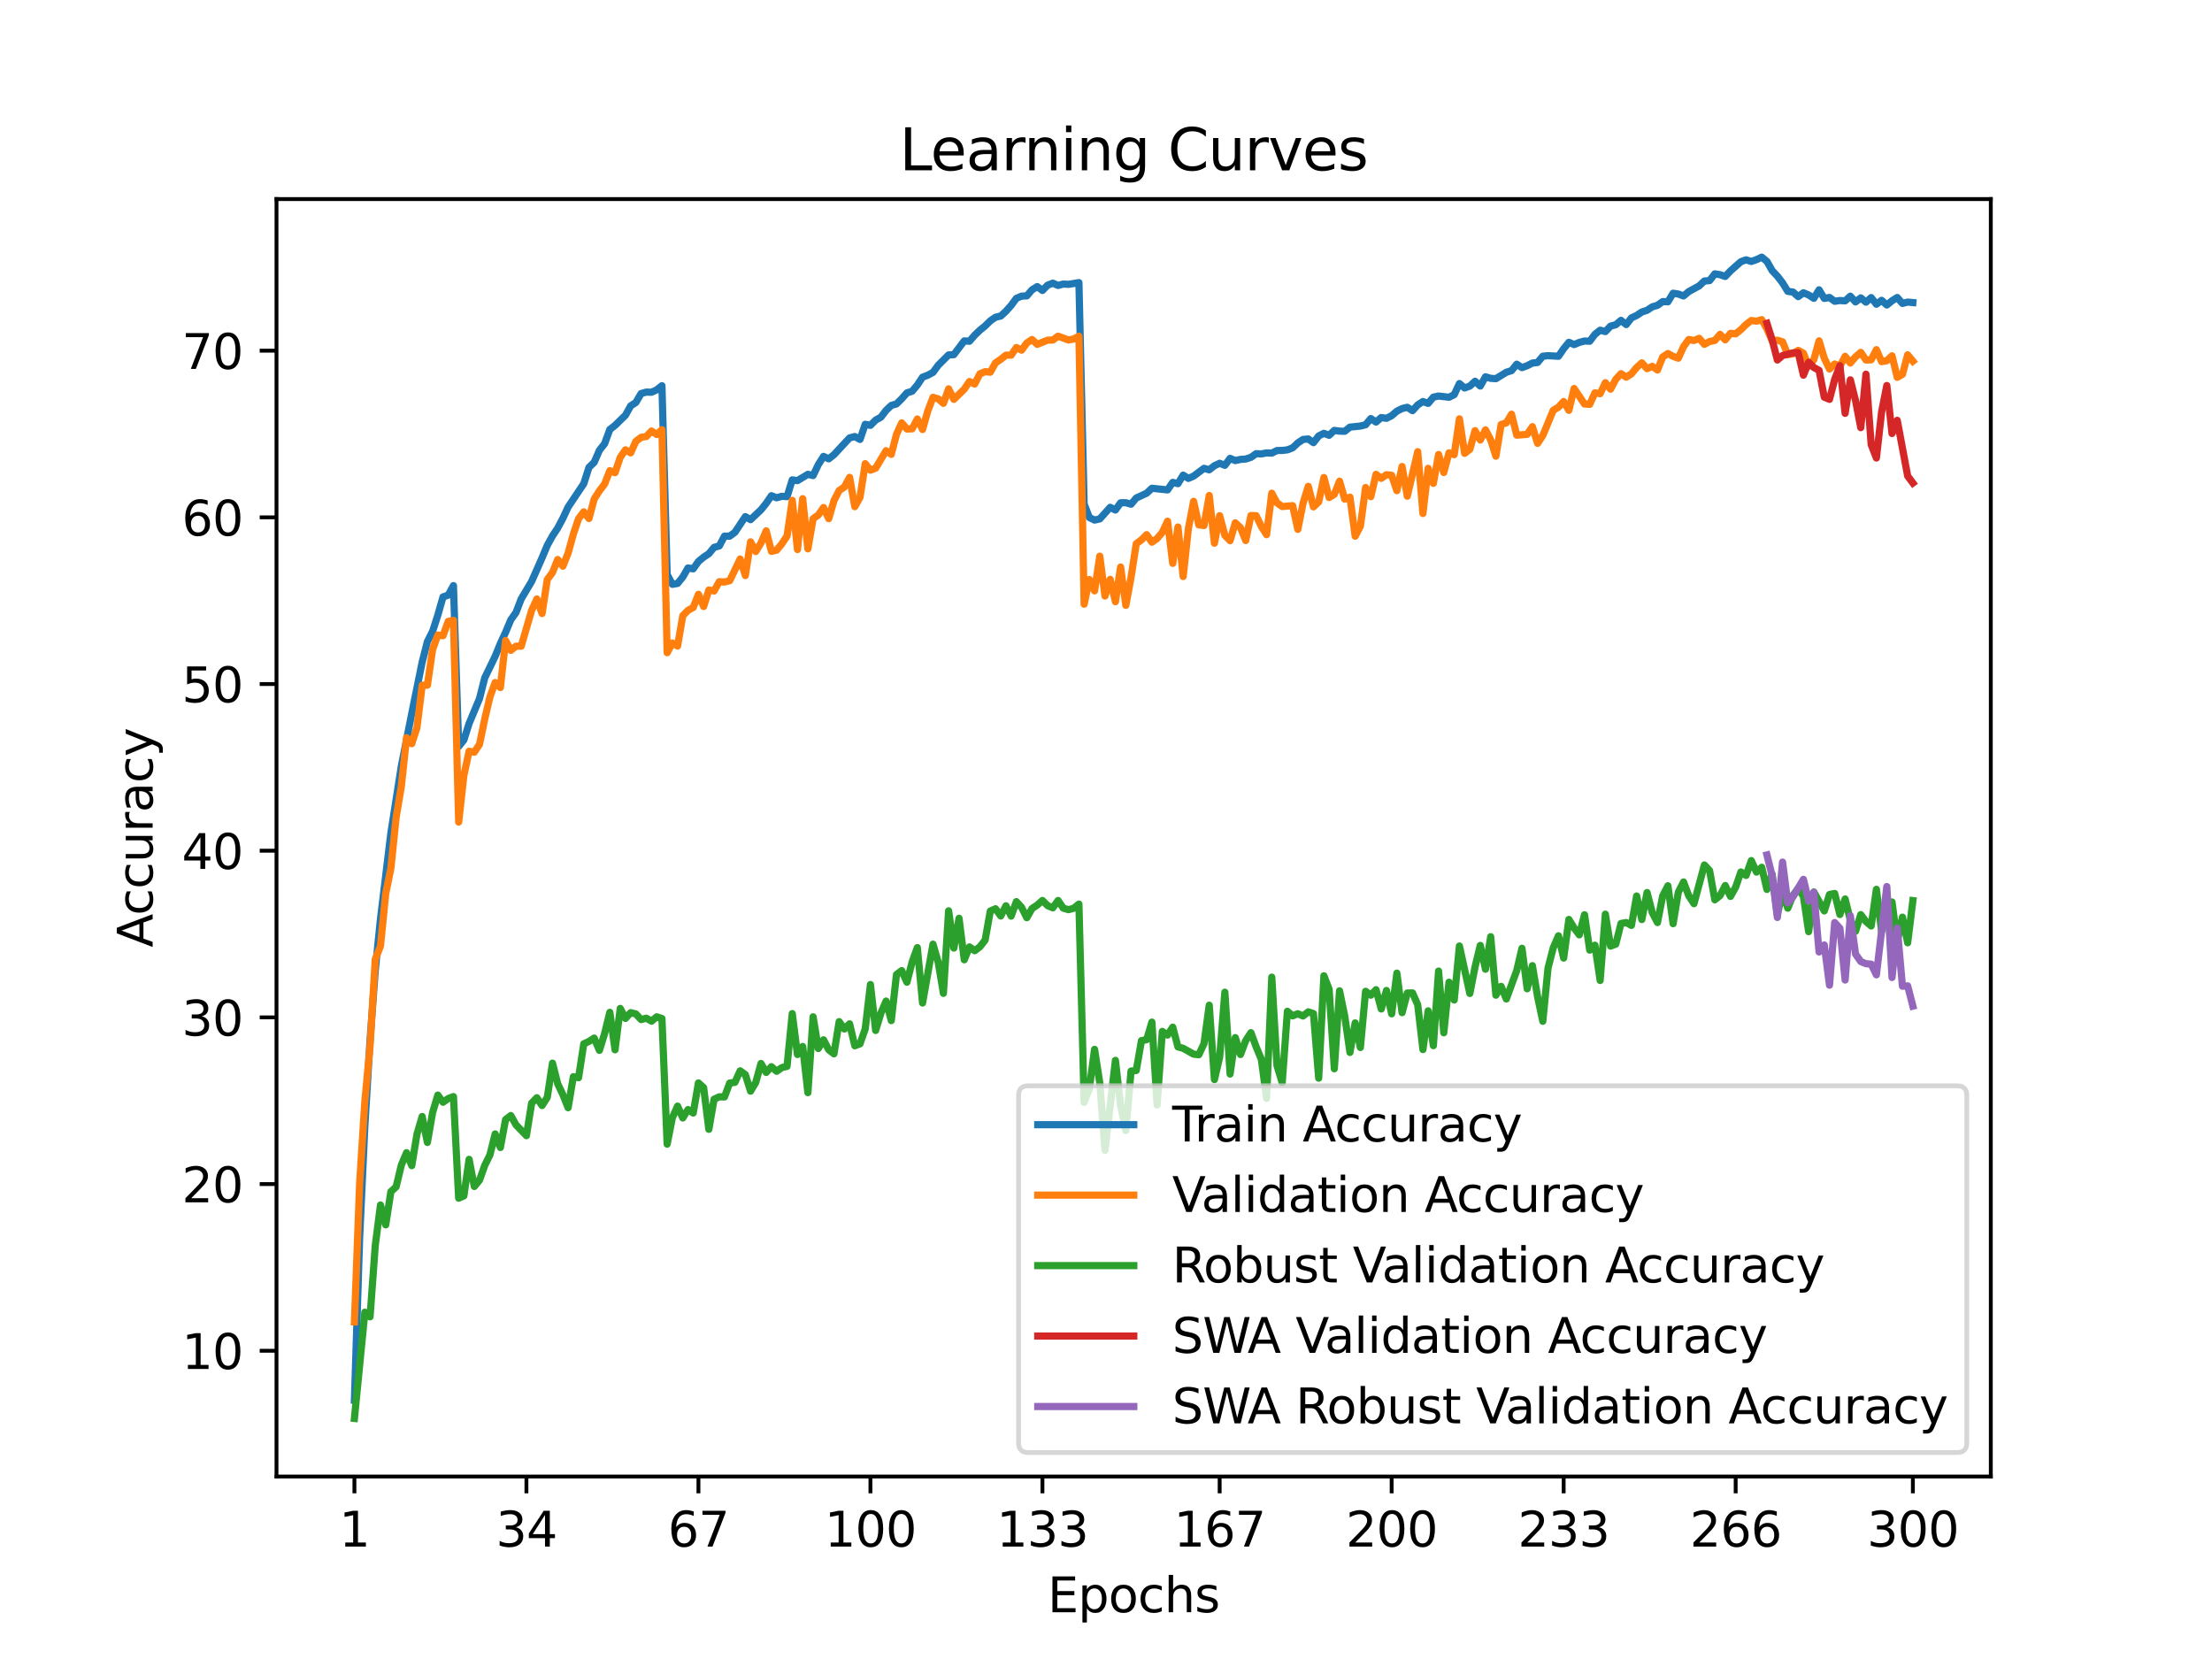 <?xml version="1.0" encoding="utf-8" standalone="no"?>
<!DOCTYPE svg PUBLIC "-//W3C//DTD SVG 1.1//EN"
  "http://www.w3.org/Graphics/SVG/1.1/DTD/svg11.dtd">
<svg xmlns:xlink="http://www.w3.org/1999/xlink" width="460.8pt" height="345.6pt" viewBox="0 0 460.8 345.6" xmlns="http://www.w3.org/2000/svg" version="1.1">
 <defs>
  <style type="text/css">*{stroke-linejoin: round; stroke-linecap: butt}</style>
 </defs>
 <g id="figure_1">
  <g id="patch_1">
   <path d="M 0 345.6 
L 460.8 345.6 
L 460.8 0 
L 0 0 
z
" style="fill: #ffffff"/>
  </g>
  <g id="axes_1">
   <g id="patch_2">
    <path d="M 57.6 307.584 
L 414.72 307.584 
L 414.72 41.472 
L 57.6 41.472 
z
" style="fill: #ffffff"/>
   </g>
   <g id="matplotlib.axis_1">
    <g id="xtick_1">
     <g id="line2d_1">
      <defs>
       <path id="m9830c150f3" d="M 0 0 
L 0 3.5 
" style="stroke: #000000; stroke-width: 0.8"/>
      </defs>
      <g>
       <use xlink:href="#m9830c150f3" x="73.833" y="307.584" style="stroke: #000000; stroke-width: 0.8"/>
      </g>
     </g>
     <g id="text_1">
      <!-- 1 -->
      <g transform="translate(70.651 322.182) scale(0.1 -0.1)">
       <defs>
        <path id="DejaVuSans-31" d="M 794 531 
L 1825 531 
L 1825 4091 
L 703 3866 
L 703 4441 
L 1819 4666 
L 2450 4666 
L 2450 531 
L 3481 531 
L 3481 0 
L 794 0 
L 794 531 
z
" transform="scale(0.016)"/>
       </defs>
       <use xlink:href="#DejaVuSans-31"/>
      </g>
     </g>
    </g>
    <g id="xtick_2">
     <g id="line2d_2">
      <g>
       <use xlink:href="#m9830c150f3" x="109.664" y="307.584" style="stroke: #000000; stroke-width: 0.8"/>
      </g>
     </g>
     <g id="text_2">
      <!-- 34 -->
      <g transform="translate(103.302 322.182) scale(0.1 -0.1)">
       <defs>
        <path id="DejaVuSans-33" d="M 2597 2516 
Q 3050 2419 3304 2112 
Q 3559 1806 3559 1356 
Q 3559 666 3084 287 
Q 2609 -91 1734 -91 
Q 1441 -91 1130 -33 
Q 819 25 488 141 
L 488 750 
Q 750 597 1062 519 
Q 1375 441 1716 441 
Q 2309 441 2620 675 
Q 2931 909 2931 1356 
Q 2931 1769 2642 2001 
Q 2353 2234 1838 2234 
L 1294 2234 
L 1294 2753 
L 1863 2753 
Q 2328 2753 2575 2939 
Q 2822 3125 2822 3475 
Q 2822 3834 2567 4026 
Q 2313 4219 1838 4219 
Q 1578 4219 1281 4162 
Q 984 4106 628 3988 
L 628 4550 
Q 988 4650 1302 4700 
Q 1616 4750 1894 4750 
Q 2613 4750 3031 4423 
Q 3450 4097 3450 3541 
Q 3450 3153 3228 2886 
Q 3006 2619 2597 2516 
z
" transform="scale(0.016)"/>
        <path id="DejaVuSans-34" d="M 2419 4116 
L 825 1625 
L 2419 1625 
L 2419 4116 
z
M 2253 4666 
L 3047 4666 
L 3047 1625 
L 3713 1625 
L 3713 1100 
L 3047 1100 
L 3047 0 
L 2419 0 
L 2419 1100 
L 313 1100 
L 313 1709 
L 2253 4666 
z
" transform="scale(0.016)"/>
       </defs>
       <use xlink:href="#DejaVuSans-33"/>
       <use xlink:href="#DejaVuSans-34" x="63.623"/>
      </g>
     </g>
    </g>
    <g id="xtick_3">
     <g id="line2d_3">
      <g>
       <use xlink:href="#m9830c150f3" x="145.496" y="307.584" style="stroke: #000000; stroke-width: 0.8"/>
      </g>
     </g>
     <g id="text_3">
      <!-- 67 -->
      <g transform="translate(139.133 322.182) scale(0.1 -0.1)">
       <defs>
        <path id="DejaVuSans-36" d="M 2113 2584 
Q 1688 2584 1439 2293 
Q 1191 2003 1191 1497 
Q 1191 994 1439 701 
Q 1688 409 2113 409 
Q 2538 409 2786 701 
Q 3034 994 3034 1497 
Q 3034 2003 2786 2293 
Q 2538 2584 2113 2584 
z
M 3366 4563 
L 3366 3988 
Q 3128 4100 2886 4159 
Q 2644 4219 2406 4219 
Q 1781 4219 1451 3797 
Q 1122 3375 1075 2522 
Q 1259 2794 1537 2939 
Q 1816 3084 2150 3084 
Q 2853 3084 3261 2657 
Q 3669 2231 3669 1497 
Q 3669 778 3244 343 
Q 2819 -91 2113 -91 
Q 1303 -91 875 529 
Q 447 1150 447 2328 
Q 447 3434 972 4092 
Q 1497 4750 2381 4750 
Q 2619 4750 2861 4703 
Q 3103 4656 3366 4563 
z
" transform="scale(0.016)"/>
        <path id="DejaVuSans-37" d="M 525 4666 
L 3525 4666 
L 3525 4397 
L 1831 0 
L 1172 0 
L 2766 4134 
L 525 4134 
L 525 4666 
z
" transform="scale(0.016)"/>
       </defs>
       <use xlink:href="#DejaVuSans-36"/>
       <use xlink:href="#DejaVuSans-37" x="63.623"/>
      </g>
     </g>
    </g>
    <g id="xtick_4">
     <g id="line2d_4">
      <g>
       <use xlink:href="#m9830c150f3" x="181.327" y="307.584" style="stroke: #000000; stroke-width: 0.8"/>
      </g>
     </g>
     <g id="text_4">
      <!-- 100 -->
      <g transform="translate(171.783 322.182) scale(0.1 -0.1)">
       <defs>
        <path id="DejaVuSans-30" d="M 2034 4250 
Q 1547 4250 1301 3770 
Q 1056 3291 1056 2328 
Q 1056 1369 1301 889 
Q 1547 409 2034 409 
Q 2525 409 2770 889 
Q 3016 1369 3016 2328 
Q 3016 3291 2770 3770 
Q 2525 4250 2034 4250 
z
M 2034 4750 
Q 2819 4750 3233 4129 
Q 3647 3509 3647 2328 
Q 3647 1150 3233 529 
Q 2819 -91 2034 -91 
Q 1250 -91 836 529 
Q 422 1150 422 2328 
Q 422 3509 836 4129 
Q 1250 4750 2034 4750 
z
" transform="scale(0.016)"/>
       </defs>
       <use xlink:href="#DejaVuSans-31"/>
       <use xlink:href="#DejaVuSans-30" x="63.623"/>
       <use xlink:href="#DejaVuSans-30" x="127.246"/>
      </g>
     </g>
    </g>
    <g id="xtick_5">
     <g id="line2d_5">
      <g>
       <use xlink:href="#m9830c150f3" x="217.158" y="307.584" style="stroke: #000000; stroke-width: 0.8"/>
      </g>
     </g>
     <g id="text_5">
      <!-- 133 -->
      <g transform="translate(207.615 322.182) scale(0.1 -0.1)">
       <use xlink:href="#DejaVuSans-31"/>
       <use xlink:href="#DejaVuSans-33" x="63.623"/>
       <use xlink:href="#DejaVuSans-33" x="127.246"/>
      </g>
     </g>
    </g>
    <g id="xtick_6">
     <g id="line2d_6">
      <g>
       <use xlink:href="#m9830c150f3" x="254.076" y="307.584" style="stroke: #000000; stroke-width: 0.8"/>
      </g>
     </g>
     <g id="text_6">
      <!-- 167 -->
      <g transform="translate(244.532 322.182) scale(0.1 -0.1)">
       <use xlink:href="#DejaVuSans-31"/>
       <use xlink:href="#DejaVuSans-36" x="63.623"/>
       <use xlink:href="#DejaVuSans-37" x="127.246"/>
      </g>
     </g>
    </g>
    <g id="xtick_7">
     <g id="line2d_7">
      <g>
       <use xlink:href="#m9830c150f3" x="289.907" y="307.584" style="stroke: #000000; stroke-width: 0.8"/>
      </g>
     </g>
     <g id="text_7">
      <!-- 200 -->
      <g transform="translate(280.363 322.182) scale(0.1 -0.1)">
       <defs>
        <path id="DejaVuSans-32" d="M 1228 531 
L 3431 531 
L 3431 0 
L 469 0 
L 469 531 
Q 828 903 1448 1529 
Q 2069 2156 2228 2338 
Q 2531 2678 2651 2914 
Q 2772 3150 2772 3378 
Q 2772 3750 2511 3984 
Q 2250 4219 1831 4219 
Q 1534 4219 1204 4116 
Q 875 4013 500 3803 
L 500 4441 
Q 881 4594 1212 4672 
Q 1544 4750 1819 4750 
Q 2544 4750 2975 4387 
Q 3406 4025 3406 3419 
Q 3406 3131 3298 2873 
Q 3191 2616 2906 2266 
Q 2828 2175 2409 1742 
Q 1991 1309 1228 531 
z
" transform="scale(0.016)"/>
       </defs>
       <use xlink:href="#DejaVuSans-32"/>
       <use xlink:href="#DejaVuSans-30" x="63.623"/>
       <use xlink:href="#DejaVuSans-30" x="127.246"/>
      </g>
     </g>
    </g>
    <g id="xtick_8">
     <g id="line2d_8">
      <g>
       <use xlink:href="#m9830c150f3" x="325.739" y="307.584" style="stroke: #000000; stroke-width: 0.8"/>
      </g>
     </g>
     <g id="text_8">
      <!-- 233 -->
      <g transform="translate(316.195 322.182) scale(0.1 -0.1)">
       <use xlink:href="#DejaVuSans-32"/>
       <use xlink:href="#DejaVuSans-33" x="63.623"/>
       <use xlink:href="#DejaVuSans-33" x="127.246"/>
      </g>
     </g>
    </g>
    <g id="xtick_9">
     <g id="line2d_9">
      <g>
       <use xlink:href="#m9830c150f3" x="361.57" y="307.584" style="stroke: #000000; stroke-width: 0.8"/>
      </g>
     </g>
     <g id="text_9">
      <!-- 266 -->
      <g transform="translate(352.026 322.182) scale(0.1 -0.1)">
       <use xlink:href="#DejaVuSans-32"/>
       <use xlink:href="#DejaVuSans-36" x="63.623"/>
       <use xlink:href="#DejaVuSans-36" x="127.246"/>
      </g>
     </g>
    </g>
    <g id="xtick_10">
     <g id="line2d_10">
      <g>
       <use xlink:href="#m9830c150f3" x="398.487" y="307.584" style="stroke: #000000; stroke-width: 0.8"/>
      </g>
     </g>
     <g id="text_10">
      <!-- 300 -->
      <g transform="translate(388.944 322.182) scale(0.1 -0.1)">
       <use xlink:href="#DejaVuSans-33"/>
       <use xlink:href="#DejaVuSans-30" x="63.623"/>
       <use xlink:href="#DejaVuSans-30" x="127.246"/>
      </g>
     </g>
    </g>
    <g id="text_11">
     <!-- Epochs -->
     <g transform="translate(218.244 335.861) scale(0.1 -0.1)">
      <defs>
       <path id="DejaVuSans-45" d="M 628 4666 
L 3578 4666 
L 3578 4134 
L 1259 4134 
L 1259 2753 
L 3481 2753 
L 3481 2222 
L 1259 2222 
L 1259 531 
L 3634 531 
L 3634 0 
L 628 0 
L 628 4666 
z
" transform="scale(0.016)"/>
       <path id="DejaVuSans-70" d="M 1159 525 
L 1159 -1331 
L 581 -1331 
L 581 3500 
L 1159 3500 
L 1159 2969 
Q 1341 3281 1617 3432 
Q 1894 3584 2278 3584 
Q 2916 3584 3314 3078 
Q 3713 2572 3713 1747 
Q 3713 922 3314 415 
Q 2916 -91 2278 -91 
Q 1894 -91 1617 61 
Q 1341 213 1159 525 
z
M 3116 1747 
Q 3116 2381 2855 2742 
Q 2594 3103 2138 3103 
Q 1681 3103 1420 2742 
Q 1159 2381 1159 1747 
Q 1159 1113 1420 752 
Q 1681 391 2138 391 
Q 2594 391 2855 752 
Q 3116 1113 3116 1747 
z
" transform="scale(0.016)"/>
       <path id="DejaVuSans-6f" d="M 1959 3097 
Q 1497 3097 1228 2736 
Q 959 2375 959 1747 
Q 959 1119 1226 758 
Q 1494 397 1959 397 
Q 2419 397 2687 759 
Q 2956 1122 2956 1747 
Q 2956 2369 2687 2733 
Q 2419 3097 1959 3097 
z
M 1959 3584 
Q 2709 3584 3137 3096 
Q 3566 2609 3566 1747 
Q 3566 888 3137 398 
Q 2709 -91 1959 -91 
Q 1206 -91 779 398 
Q 353 888 353 1747 
Q 353 2609 779 3096 
Q 1206 3584 1959 3584 
z
" transform="scale(0.016)"/>
       <path id="DejaVuSans-63" d="M 3122 3366 
L 3122 2828 
Q 2878 2963 2633 3030 
Q 2388 3097 2138 3097 
Q 1578 3097 1268 2742 
Q 959 2388 959 1747 
Q 959 1106 1268 751 
Q 1578 397 2138 397 
Q 2388 397 2633 464 
Q 2878 531 3122 666 
L 3122 134 
Q 2881 22 2623 -34 
Q 2366 -91 2075 -91 
Q 1284 -91 818 406 
Q 353 903 353 1747 
Q 353 2603 823 3093 
Q 1294 3584 2113 3584 
Q 2378 3584 2631 3529 
Q 2884 3475 3122 3366 
z
" transform="scale(0.016)"/>
       <path id="DejaVuSans-68" d="M 3513 2113 
L 3513 0 
L 2938 0 
L 2938 2094 
Q 2938 2591 2744 2837 
Q 2550 3084 2163 3084 
Q 1697 3084 1428 2787 
Q 1159 2491 1159 1978 
L 1159 0 
L 581 0 
L 581 4863 
L 1159 4863 
L 1159 2956 
Q 1366 3272 1645 3428 
Q 1925 3584 2291 3584 
Q 2894 3584 3203 3211 
Q 3513 2838 3513 2113 
z
" transform="scale(0.016)"/>
       <path id="DejaVuSans-73" d="M 2834 3397 
L 2834 2853 
Q 2591 2978 2328 3040 
Q 2066 3103 1784 3103 
Q 1356 3103 1142 2972 
Q 928 2841 928 2578 
Q 928 2378 1081 2264 
Q 1234 2150 1697 2047 
L 1894 2003 
Q 2506 1872 2764 1633 
Q 3022 1394 3022 966 
Q 3022 478 2636 193 
Q 2250 -91 1575 -91 
Q 1294 -91 989 -36 
Q 684 19 347 128 
L 347 722 
Q 666 556 975 473 
Q 1284 391 1588 391 
Q 1994 391 2212 530 
Q 2431 669 2431 922 
Q 2431 1156 2273 1281 
Q 2116 1406 1581 1522 
L 1381 1569 
Q 847 1681 609 1914 
Q 372 2147 372 2553 
Q 372 3047 722 3315 
Q 1072 3584 1716 3584 
Q 2034 3584 2315 3537 
Q 2597 3491 2834 3397 
z
" transform="scale(0.016)"/>
      </defs>
      <use xlink:href="#DejaVuSans-45"/>
      <use xlink:href="#DejaVuSans-70" x="63.184"/>
      <use xlink:href="#DejaVuSans-6f" x="126.66"/>
      <use xlink:href="#DejaVuSans-63" x="187.842"/>
      <use xlink:href="#DejaVuSans-68" x="242.822"/>
      <use xlink:href="#DejaVuSans-73" x="306.201"/>
     </g>
    </g>
   </g>
   <g id="matplotlib.axis_2">
    <g id="ytick_1">
     <g id="line2d_11">
      <defs>
       <path id="ma69b87fb3c" d="M 0 0 
L -3.5 0 
" style="stroke: #000000; stroke-width: 0.8"/>
      </defs>
      <g>
       <use xlink:href="#ma69b87fb3c" x="57.6" y="281.384" style="stroke: #000000; stroke-width: 0.8"/>
      </g>
     </g>
     <g id="text_12">
      <!-- 10 -->
      <g transform="translate(37.875 285.183) scale(0.1 -0.1)">
       <use xlink:href="#DejaVuSans-31"/>
       <use xlink:href="#DejaVuSans-30" x="63.623"/>
      </g>
     </g>
    </g>
    <g id="ytick_2">
     <g id="line2d_12">
      <g>
       <use xlink:href="#ma69b87fb3c" x="57.6" y="246.662" style="stroke: #000000; stroke-width: 0.8"/>
      </g>
     </g>
     <g id="text_13">
      <!-- 20 -->
      <g transform="translate(37.875 250.461) scale(0.1 -0.1)">
       <use xlink:href="#DejaVuSans-32"/>
       <use xlink:href="#DejaVuSans-30" x="63.623"/>
      </g>
     </g>
    </g>
    <g id="ytick_3">
     <g id="line2d_13">
      <g>
       <use xlink:href="#ma69b87fb3c" x="57.6" y="211.94" style="stroke: #000000; stroke-width: 0.8"/>
      </g>
     </g>
     <g id="text_14">
      <!-- 30 -->
      <g transform="translate(37.875 215.739) scale(0.1 -0.1)">
       <use xlink:href="#DejaVuSans-33"/>
       <use xlink:href="#DejaVuSans-30" x="63.623"/>
      </g>
     </g>
    </g>
    <g id="ytick_4">
     <g id="line2d_14">
      <g>
       <use xlink:href="#ma69b87fb3c" x="57.6" y="177.218" style="stroke: #000000; stroke-width: 0.8"/>
      </g>
     </g>
     <g id="text_15">
      <!-- 40 -->
      <g transform="translate(37.875 181.017) scale(0.1 -0.1)">
       <use xlink:href="#DejaVuSans-34"/>
       <use xlink:href="#DejaVuSans-30" x="63.623"/>
      </g>
     </g>
    </g>
    <g id="ytick_5">
     <g id="line2d_15">
      <g>
       <use xlink:href="#ma69b87fb3c" x="57.6" y="142.496" style="stroke: #000000; stroke-width: 0.8"/>
      </g>
     </g>
     <g id="text_16">
      <!-- 50 -->
      <g transform="translate(37.875 146.295) scale(0.1 -0.1)">
       <defs>
        <path id="DejaVuSans-35" d="M 691 4666 
L 3169 4666 
L 3169 4134 
L 1269 4134 
L 1269 2991 
Q 1406 3038 1543 3061 
Q 1681 3084 1819 3084 
Q 2600 3084 3056 2656 
Q 3513 2228 3513 1497 
Q 3513 744 3044 326 
Q 2575 -91 1722 -91 
Q 1428 -91 1123 -41 
Q 819 9 494 109 
L 494 744 
Q 775 591 1075 516 
Q 1375 441 1709 441 
Q 2250 441 2565 725 
Q 2881 1009 2881 1497 
Q 2881 1984 2565 2268 
Q 2250 2553 1709 2553 
Q 1456 2553 1204 2497 
Q 953 2441 691 2322 
L 691 4666 
z
" transform="scale(0.016)"/>
       </defs>
       <use xlink:href="#DejaVuSans-35"/>
       <use xlink:href="#DejaVuSans-30" x="63.623"/>
      </g>
     </g>
    </g>
    <g id="ytick_6">
     <g id="line2d_16">
      <g>
       <use xlink:href="#ma69b87fb3c" x="57.6" y="107.774" style="stroke: #000000; stroke-width: 0.8"/>
      </g>
     </g>
     <g id="text_17">
      <!-- 60 -->
      <g transform="translate(37.875 111.573) scale(0.1 -0.1)">
       <use xlink:href="#DejaVuSans-36"/>
       <use xlink:href="#DejaVuSans-30" x="63.623"/>
      </g>
     </g>
    </g>
    <g id="ytick_7">
     <g id="line2d_17">
      <g>
       <use xlink:href="#ma69b87fb3c" x="57.6" y="73.052" style="stroke: #000000; stroke-width: 0.8"/>
      </g>
     </g>
     <g id="text_18">
      <!-- 70 -->
      <g transform="translate(37.875 76.851) scale(0.1 -0.1)">
       <use xlink:href="#DejaVuSans-37"/>
       <use xlink:href="#DejaVuSans-30" x="63.623"/>
      </g>
     </g>
    </g>
    <g id="text_19">
     <!-- Accuracy -->
     <g transform="translate(31.795 197.356) rotate(-90) scale(0.1 -0.1)">
      <defs>
       <path id="DejaVuSans-41" d="M 2188 4044 
L 1331 1722 
L 3047 1722 
L 2188 4044 
z
M 1831 4666 
L 2547 4666 
L 4325 0 
L 3669 0 
L 3244 1197 
L 1141 1197 
L 716 0 
L 50 0 
L 1831 4666 
z
" transform="scale(0.016)"/>
       <path id="DejaVuSans-75" d="M 544 1381 
L 544 3500 
L 1119 3500 
L 1119 1403 
Q 1119 906 1312 657 
Q 1506 409 1894 409 
Q 2359 409 2629 706 
Q 2900 1003 2900 1516 
L 2900 3500 
L 3475 3500 
L 3475 0 
L 2900 0 
L 2900 538 
Q 2691 219 2414 64 
Q 2138 -91 1772 -91 
Q 1169 -91 856 284 
Q 544 659 544 1381 
z
M 1991 3584 
L 1991 3584 
z
" transform="scale(0.016)"/>
       <path id="DejaVuSans-72" d="M 2631 2963 
Q 2534 3019 2420 3045 
Q 2306 3072 2169 3072 
Q 1681 3072 1420 2755 
Q 1159 2438 1159 1844 
L 1159 0 
L 581 0 
L 581 3500 
L 1159 3500 
L 1159 2956 
Q 1341 3275 1631 3429 
Q 1922 3584 2338 3584 
Q 2397 3584 2469 3576 
Q 2541 3569 2628 3553 
L 2631 2963 
z
" transform="scale(0.016)"/>
       <path id="DejaVuSans-61" d="M 2194 1759 
Q 1497 1759 1228 1600 
Q 959 1441 959 1056 
Q 959 750 1161 570 
Q 1363 391 1709 391 
Q 2188 391 2477 730 
Q 2766 1069 2766 1631 
L 2766 1759 
L 2194 1759 
z
M 3341 1997 
L 3341 0 
L 2766 0 
L 2766 531 
Q 2569 213 2275 61 
Q 1981 -91 1556 -91 
Q 1019 -91 701 211 
Q 384 513 384 1019 
Q 384 1609 779 1909 
Q 1175 2209 1959 2209 
L 2766 2209 
L 2766 2266 
Q 2766 2663 2505 2880 
Q 2244 3097 1772 3097 
Q 1472 3097 1187 3025 
Q 903 2953 641 2809 
L 641 3341 
Q 956 3463 1253 3523 
Q 1550 3584 1831 3584 
Q 2591 3584 2966 3190 
Q 3341 2797 3341 1997 
z
" transform="scale(0.016)"/>
       <path id="DejaVuSans-79" d="M 2059 -325 
Q 1816 -950 1584 -1140 
Q 1353 -1331 966 -1331 
L 506 -1331 
L 506 -850 
L 844 -850 
Q 1081 -850 1212 -737 
Q 1344 -625 1503 -206 
L 1606 56 
L 191 3500 
L 800 3500 
L 1894 763 
L 2988 3500 
L 3597 3500 
L 2059 -325 
z
" transform="scale(0.016)"/>
      </defs>
      <use xlink:href="#DejaVuSans-41"/>
      <use xlink:href="#DejaVuSans-63" x="66.658"/>
      <use xlink:href="#DejaVuSans-63" x="121.639"/>
      <use xlink:href="#DejaVuSans-75" x="176.619"/>
      <use xlink:href="#DejaVuSans-72" x="239.998"/>
      <use xlink:href="#DejaVuSans-61" x="281.111"/>
      <use xlink:href="#DejaVuSans-63" x="342.391"/>
      <use xlink:href="#DejaVuSans-79" x="397.371"/>
     </g>
    </g>
   </g>
   <g id="line2d_18">
    <path d="M 73.833 291.672 
L 74.919 257.86 
L 76.004 234.594 
L 77.09 216.72 
L 78.176 202.115 
L 79.262 191.415 
L 81.433 173.49 
L 83.605 159.62 
L 85.777 148.62 
L 87.948 137.924 
L 89.034 133.649 
L 90.12 131.524 
L 91.206 128.142 
L 92.291 124.343 
L 93.377 123.975 
L 94.463 121.995 
L 95.549 155.502 
L 96.635 154.151 
L 97.72 150.724 
L 99.892 145.518 
L 100.978 141.216 
L 103.149 136.729 
L 104.235 134.055 
L 105.321 131.726 
L 106.407 129.128 
L 107.493 127.593 
L 108.578 124.763 
L 110.75 121.124 
L 112.922 116.207 
L 114.007 113.609 
L 115.093 111.65 
L 116.179 110.004 
L 117.265 107.952 
L 118.351 105.629 
L 121.608 100.76 
L 122.694 97.357 
L 123.78 96.315 
L 124.865 93.812 
L 125.951 92.43 
L 127.037 89.474 
L 128.123 88.62 
L 130.294 86.498 
L 131.38 84.557 
L 132.466 83.835 
L 133.552 81.984 
L 134.638 81.679 
L 135.723 81.713 
L 136.809 81.21 
L 137.895 80.352 
L 138.981 119.683 
L 140.067 121.724 
L 141.152 121.54 
L 142.238 120.207 
L 143.324 118.311 
L 144.41 118.498 
L 145.496 116.963 
L 146.581 116.068 
L 147.667 115.345 
L 148.753 114.029 
L 149.839 113.727 
L 150.925 111.685 
L 152.01 111.689 
L 153.096 110.893 
L 155.268 107.622 
L 156.354 108.254 
L 158.525 106.199 
L 159.611 104.858 
L 160.697 103.264 
L 161.783 103.698 
L 162.868 103.386 
L 163.954 103.462 
L 165.04 99.965 
L 166.126 100.125 
L 168.297 98.812 
L 169.383 99.066 
L 170.469 96.791 
L 171.555 95.076 
L 172.641 95.586 
L 173.726 94.725 
L 176.984 91.225 
L 178.07 90.936 
L 179.155 91.541 
L 180.241 88.388 
L 181.327 88.606 
L 182.413 87.516 
L 183.499 86.915 
L 184.584 85.491 
L 185.67 84.457 
L 186.756 84.141 
L 187.842 83.071 
L 188.928 81.842 
L 190.013 81.505 
L 191.099 80.206 
L 192.185 78.571 
L 193.271 78.161 
L 194.357 77.581 
L 195.442 76.095 
L 197.614 73.931 
L 198.7 73.879 
L 200.871 71.014 
L 201.957 71.084 
L 203.043 69.827 
L 204.129 68.785 
L 205.215 67.903 
L 206.3 66.84 
L 207.386 66.083 
L 208.472 65.837 
L 209.558 64.84 
L 210.644 63.614 
L 211.729 62.149 
L 212.815 61.687 
L 213.901 61.638 
L 214.987 60.378 
L 216.073 59.701 
L 217.158 60.51 
L 218.244 59.398 
L 219.33 58.989 
L 220.416 59.464 
L 221.502 59.169 
L 222.587 59.239 
L 224.759 58.871 
L 225.845 105.028 
L 226.931 107.803 
L 228.016 108.341 
L 229.102 108.098 
L 231.274 105.685 
L 232.36 106.247 
L 233.445 104.74 
L 234.531 104.726 
L 235.617 105.032 
L 236.703 103.747 
L 238.875 102.74 
L 239.96 101.715 
L 243.218 102.056 
L 244.304 100.49 
L 245.389 100.753 
L 246.475 98.979 
L 247.561 99.656 
L 248.647 99.184 
L 250.818 97.562 
L 251.904 97.868 
L 252.99 97.017 
L 254.076 96.51 
L 255.162 96.934 
L 256.247 95.486 
L 257.333 95.947 
L 258.419 95.704 
L 259.505 95.624 
L 260.591 95.274 
L 261.676 94.51 
L 262.762 94.555 
L 263.848 94.35 
L 264.934 94.392 
L 266.02 93.853 
L 267.105 93.84 
L 268.191 93.711 
L 269.277 93.298 
L 270.363 92.27 
L 271.449 91.544 
L 272.534 91.443 
L 273.62 92.211 
L 274.706 90.811 
L 275.792 90.273 
L 276.878 90.676 
L 277.963 89.662 
L 279.049 89.811 
L 280.135 89.843 
L 281.221 88.974 
L 283.392 88.756 
L 284.478 88.485 
L 285.564 87.19 
L 286.65 87.926 
L 287.736 86.981 
L 288.821 87.144 
L 289.907 86.596 
L 290.993 85.655 
L 292.079 85.113 
L 293.165 84.846 
L 294.25 85.547 
L 295.336 84.352 
L 296.422 83.647 
L 297.508 84.033 
L 298.594 82.734 
L 299.679 82.502 
L 301.851 82.752 
L 302.937 82.217 
L 304.023 79.901 
L 305.108 80.821 
L 306.194 80.428 
L 307.28 79.421 
L 308.366 80.421 
L 309.452 78.494 
L 310.537 78.814 
L 311.623 78.89 
L 313.795 77.55 
L 314.881 77.209 
L 315.966 75.869 
L 317.052 76.581 
L 318.138 76.188 
L 319.224 75.633 
L 320.31 75.508 
L 321.395 74.206 
L 322.481 74.094 
L 324.653 74.219 
L 325.739 72.646 
L 326.824 71.313 
L 327.91 71.782 
L 328.996 71.334 
L 330.082 71.039 
L 331.168 71.084 
L 332.253 69.646 
L 333.339 68.788 
L 334.425 69.073 
L 335.511 67.934 
L 336.597 67.649 
L 337.682 66.736 
L 338.768 67.615 
L 339.854 66.219 
L 340.94 65.726 
L 342.026 65 
L 343.111 64.639 
L 344.197 63.923 
L 345.283 63.604 
L 346.369 62.822 
L 347.455 62.868 
L 348.54 61.083 
L 349.626 61.253 
L 350.712 61.649 
L 351.798 60.742 
L 353.969 59.555 
L 355.055 58.537 
L 356.141 58.454 
L 357.227 57.048 
L 358.313 57.225 
L 359.398 57.589 
L 360.484 56.44 
L 362.656 54.516 
L 363.742 54.124 
L 364.827 54.467 
L 365.913 54.089 
L 366.999 53.568 
L 368.085 54.454 
L 369.171 56.37 
L 370.256 57.52 
L 371.342 58.93 
L 372.428 60.697 
L 373.514 60.836 
L 374.6 61.795 
L 375.685 60.989 
L 376.771 61.451 
L 377.857 62.145 
L 378.943 60.374 
L 380.029 62.166 
L 381.114 61.968 
L 382.2 62.76 
L 383.286 62.604 
L 384.372 62.677 
L 385.458 61.697 
L 386.543 62.899 
L 387.629 62.052 
L 388.715 62.947 
L 389.801 61.992 
L 390.887 63.375 
L 391.972 62.562 
L 393.058 63.538 
L 394.144 62.656 
L 395.23 61.975 
L 396.316 63.211 
L 397.401 62.93 
L 398.487 63.031 
L 398.487 63.031 
" clip-path="url(#p7e3c1abba9)" style="fill: none; stroke: #1f77b4; stroke-width: 1.5; stroke-linecap: square"/>
   </g>
   <g id="line2d_19">
    <path d="M 73.833 275.377 
L 74.919 246.523 
L 76.004 229.439 
L 77.09 217.877 
L 78.176 199.822 
L 79.262 197.079 
L 80.348 186.176 
L 81.433 180.863 
L 82.519 170.273 
L 83.605 163.815 
L 84.691 153.676 
L 85.777 154.926 
L 86.862 151.558 
L 87.948 142.739 
L 89.034 142.739 
L 90.12 135.308 
L 91.206 132.287 
L 92.291 132.426 
L 93.377 129.44 
L 94.463 129.232 
L 95.549 171.245 
L 96.635 161.523 
L 97.72 156.489 
L 98.806 156.697 
L 99.892 155.065 
L 100.978 149.787 
L 102.064 145.169 
L 103.149 142.183 
L 104.235 143.225 
L 105.321 133.433 
L 106.407 135.482 
L 107.493 134.614 
L 108.578 134.614 
L 110.75 127.148 
L 111.836 124.787 
L 112.922 127.808 
L 114.007 120.725 
L 115.093 119.267 
L 116.179 116.558 
L 117.265 117.947 
L 118.351 115.204 
L 119.436 111.281 
L 120.522 108.051 
L 121.608 106.628 
L 122.694 108.017 
L 123.78 103.954 
L 124.865 102.253 
L 125.951 100.829 
L 127.037 98.051 
L 128.123 98.468 
L 129.209 95.274 
L 130.294 93.711 
L 131.38 94.336 
L 132.466 91.94 
L 133.552 91.107 
L 134.638 90.933 
L 135.723 89.788 
L 136.809 90.517 
L 137.895 89.51 
L 138.981 135.968 
L 140.067 133.954 
L 141.152 134.579 
L 142.238 128.26 
L 143.324 127.148 
L 144.41 126.558 
L 145.496 123.815 
L 146.581 126.35 
L 147.667 122.912 
L 148.753 123.121 
L 149.839 121.176 
L 150.925 121.246 
L 152.01 120.968 
L 154.182 116.454 
L 155.268 119.892 
L 156.354 112.878 
L 157.439 114.892 
L 158.525 113.121 
L 159.611 110.586 
L 160.697 114.857 
L 161.783 114.614 
L 162.868 113.294 
L 163.954 111.662 
L 165.04 104.232 
L 166.126 114.475 
L 167.212 103.885 
L 168.297 114.336 
L 169.383 108.051 
L 170.469 107.287 
L 171.555 105.725 
L 172.641 108.051 
L 173.726 104.301 
L 174.812 102.183 
L 175.898 101.454 
L 176.984 99.44 
L 178.07 105.551 
L 179.155 103.607 
L 180.241 96.593 
L 181.327 97.947 
L 182.413 97.531 
L 184.584 93.885 
L 185.67 94.649 
L 186.756 90.482 
L 187.842 88.086 
L 188.928 89.371 
L 190.013 89.336 
L 191.099 87.288 
L 192.185 89.475 
L 193.271 85.621 
L 194.357 82.774 
L 195.442 83.086 
L 196.528 84.024 
L 197.614 81.003 
L 198.7 83.19 
L 200.871 81.072 
L 201.957 79.475 
L 203.043 79.996 
L 204.129 77.878 
L 205.215 77.427 
L 206.3 77.531 
L 207.386 75.586 
L 208.472 74.857 
L 209.558 73.989 
L 210.644 73.989 
L 211.729 72.392 
L 212.815 72.947 
L 213.901 71.454 
L 214.987 70.725 
L 216.073 71.732 
L 218.244 70.864 
L 219.33 70.829 
L 220.416 70.031 
L 222.587 70.829 
L 223.673 70.621 
L 224.759 70.031 
L 225.845 125.864 
L 226.931 120.725 
L 228.016 123.086 
L 229.102 115.864 
L 230.188 124.162 
L 231.274 120.69 
L 232.36 125.343 
L 233.445 118.121 
L 234.531 126.107 
L 235.617 120.274 
L 236.703 113.26 
L 237.789 112.461 
L 238.875 111.385 
L 239.96 112.947 
L 241.046 112.183 
L 242.132 110.899 
L 243.218 108.572 
L 244.304 117.357 
L 245.389 109.787 
L 246.475 120.1 
L 247.561 110.1 
L 248.647 104.44 
L 249.733 109.336 
L 250.818 109.475 
L 251.904 103.225 
L 252.99 113.156 
L 254.076 107.426 
L 255.162 111.524 
L 256.247 112.635 
L 257.333 108.919 
L 258.419 109.926 
L 259.505 112.6 
L 260.591 107.392 
L 261.676 107.426 
L 262.762 109.649 
L 263.848 111.385 
L 264.934 102.739 
L 266.02 104.753 
L 267.105 105.517 
L 269.277 105.343 
L 270.363 110.274 
L 271.449 104.822 
L 272.534 101.315 
L 273.62 105.586 
L 274.706 104.544 
L 275.792 99.475 
L 276.878 103.642 
L 277.963 102.982 
L 279.049 100.239 
L 280.135 103.989 
L 281.221 103.572 
L 282.307 111.697 
L 283.392 109.614 
L 284.478 101.558 
L 285.564 103.468 
L 286.65 98.815 
L 287.736 99.649 
L 288.821 98.885 
L 289.907 99.024 
L 290.993 102.218 
L 292.079 97.183 
L 293.165 103.364 
L 295.336 94.093 
L 296.422 106.975 
L 297.508 97.565 
L 298.594 100.69 
L 299.679 94.683 
L 300.765 98.433 
L 301.851 94.336 
L 302.937 94.718 
L 304.023 87.253 
L 305.108 94.44 
L 306.194 93.607 
L 307.28 89.718 
L 308.366 91.663 
L 309.452 89.545 
L 310.537 91.628 
L 311.623 95.031 
L 312.709 88.433 
L 313.795 88.086 
L 314.881 86.281 
L 315.966 90.656 
L 318.138 90.482 
L 319.224 88.885 
L 320.31 92.357 
L 321.395 90.725 
L 323.567 85.482 
L 324.653 84.822 
L 325.739 83.642 
L 326.824 85.482 
L 327.91 80.934 
L 330.082 84.163 
L 331.168 84.232 
L 332.253 81.836 
L 333.339 82.01 
L 334.425 79.718 
L 335.511 81.072 
L 336.597 79.024 
L 337.682 77.843 
L 338.768 78.572 
L 339.854 77.878 
L 340.94 76.559 
L 342.026 75.586 
L 343.111 76.802 
L 344.197 76.315 
L 345.283 77.079 
L 346.369 74.371 
L 347.455 73.642 
L 348.54 74.232 
L 349.626 74.614 
L 350.712 72.218 
L 351.798 70.725 
L 352.884 70.934 
L 353.969 70.482 
L 355.055 71.732 
L 356.141 71.142 
L 357.227 70.934 
L 358.313 69.649 
L 359.398 70.795 
L 360.484 69.441 
L 361.57 69.545 
L 362.656 68.677 
L 363.742 67.6 
L 364.827 66.767 
L 365.913 66.906 
L 366.999 66.593 
L 368.085 68.503 
L 369.171 71.003 
L 370.256 70.864 
L 371.342 71.211 
L 372.428 73.885 
L 373.514 73.711 
L 374.6 72.982 
L 375.685 73.572 
L 376.771 76.315 
L 377.857 74.927 
L 378.943 71.003 
L 380.029 74.614 
L 381.114 76.871 
L 382.2 75.829 
L 383.286 76.315 
L 384.372 74.232 
L 385.458 75.621 
L 386.543 74.336 
L 387.629 73.399 
L 388.715 74.996 
L 389.801 74.961 
L 390.887 72.843 
L 391.972 75.343 
L 393.058 75.135 
L 394.144 74.128 
L 395.23 78.607 
L 396.316 77.982 
L 397.401 73.92 
L 398.487 75.239 
L 398.487 75.239 
" clip-path="url(#p7e3c1abba9)" style="fill: none; stroke: #ff7f0e; stroke-width: 1.5; stroke-linecap: square"/>
   </g>
   <g id="line2d_20">
    <path d="M 73.833 295.488 
L 76.004 273.362 
L 77.09 274.319 
L 78.176 259.449 
L 79.262 251.02 
L 80.348 255.163 
L 81.433 248.242 
L 82.519 247.236 
L 83.605 242.711 
L 84.691 240.124 
L 85.777 242.83 
L 86.862 236.269 
L 87.948 232.581 
L 89.034 237.993 
L 90.12 231.743 
L 91.206 228.127 
L 92.291 229.612 
L 93.377 228.846 
L 94.463 228.438 
L 95.549 249.607 
L 96.635 249.128 
L 97.72 241.513 
L 98.806 247.164 
L 99.892 245.847 
L 100.978 242.782 
L 102.064 240.579 
L 103.149 236.221 
L 104.235 239.047 
L 105.321 233.228 
L 106.407 232.39 
L 107.493 234.329 
L 109.664 236.58 
L 110.75 229.803 
L 111.836 228.678 
L 112.922 230.306 
L 114.007 228.606 
L 115.093 221.47 
L 116.179 225.757 
L 117.265 228.055 
L 118.351 230.761 
L 119.436 224.296 
L 120.522 224.511 
L 121.608 217.447 
L 122.694 216.944 
L 123.78 216.25 
L 124.865 218.812 
L 125.951 215.316 
L 127.037 210.886 
L 128.123 218.692 
L 129.209 210.072 
L 130.294 212.155 
L 131.38 210.958 
L 132.466 211.221 
L 133.552 212.394 
L 134.638 212.107 
L 135.723 212.73 
L 136.809 211.82 
L 137.895 212.179 
L 138.981 238.352 
L 140.067 232.845 
L 141.152 230.426 
L 142.238 232.893 
L 143.324 231.144 
L 144.41 231.863 
L 145.496 225.589 
L 146.581 226.571 
L 147.667 235.263 
L 148.753 228.989 
L 149.839 228.486 
L 150.925 228.51 
L 152.01 225.613 
L 153.096 225.469 
L 154.182 223.075 
L 155.268 223.865 
L 156.354 227.313 
L 157.439 225.493 
L 158.525 221.542 
L 159.611 223.41 
L 160.697 222.213 
L 161.783 223.17 
L 162.868 222.404 
L 163.954 222.141 
L 165.04 211.149 
L 166.126 219.674 
L 167.212 217.998 
L 168.297 227.624 
L 169.383 211.82 
L 170.469 218.429 
L 171.555 216.609 
L 172.641 218.692 
L 173.726 219.531 
L 174.812 212.826 
L 175.898 214.358 
L 176.984 213.281 
L 178.07 217.854 
L 179.155 217.447 
L 180.241 214.334 
L 181.327 205.091 
L 182.413 214.669 
L 183.499 211.078 
L 184.584 208.539 
L 185.67 212.61 
L 186.756 203.008 
L 187.842 202.193 
L 188.928 204.612 
L 190.013 200.398 
L 191.099 197.404 
L 192.185 208.946 
L 194.357 196.686 
L 195.442 200.445 
L 196.528 206.935 
L 197.614 189.741 
L 198.7 197.5 
L 199.786 191.298 
L 200.871 199.943 
L 201.957 197.261 
L 203.043 198.051 
L 204.129 197.237 
L 205.215 195.848 
L 206.3 189.789 
L 207.386 189.31 
L 208.472 190.819 
L 209.558 188.688 
L 210.644 190.843 
L 211.729 187.826 
L 212.815 189.023 
L 213.901 191.178 
L 214.987 189.263 
L 216.073 188.544 
L 217.158 187.586 
L 218.244 188.664 
L 219.33 189.119 
L 220.416 187.586 
L 221.502 189.191 
L 222.587 189.502 
L 223.673 189.215 
L 224.759 188.329 
L 225.845 229.636 
L 226.931 226.81 
L 228.016 218.597 
L 229.102 225.565 
L 230.188 239.621 
L 232.36 220.895 
L 233.445 230.354 
L 234.531 235.503 
L 235.617 223.122 
L 236.703 223.003 
L 237.789 216.777 
L 238.875 216.585 
L 239.96 212.921 
L 241.046 230.187 
L 242.132 214.861 
L 243.218 215.627 
L 244.304 213.975 
L 245.389 218.094 
L 246.475 218.381 
L 248.647 219.602 
L 249.733 219.722 
L 250.818 217.399 
L 251.904 209.401 
L 252.99 224.894 
L 254.076 220.249 
L 255.162 206.695 
L 256.247 223.745 
L 257.333 216.154 
L 258.419 219.674 
L 259.505 216.777 
L 260.591 215.124 
L 261.676 218.07 
L 262.762 220.68 
L 263.848 228.822 
L 264.934 203.558 
L 266.02 221.973 
L 267.105 225.565 
L 268.191 210.67 
L 269.277 211.628 
L 270.363 211.173 
L 271.449 211.652 
L 272.534 210.79 
L 273.62 211.149 
L 274.706 224.607 
L 275.792 203.271 
L 276.878 206.073 
L 277.963 222.644 
L 279.049 206.408 
L 280.135 211.676 
L 281.221 219.243 
L 282.307 213.089 
L 283.392 218.213 
L 284.478 206.504 
L 285.564 207.318 
L 286.65 206.169 
L 287.736 210.192 
L 288.821 206.336 
L 289.907 211.197 
L 290.993 202.72 
L 292.079 210.958 
L 293.165 206.863 
L 294.25 206.839 
L 295.336 209.306 
L 296.422 218.645 
L 297.508 210.575 
L 298.594 217.83 
L 299.679 202.289 
L 300.765 215.148 
L 301.851 204.612 
L 302.937 208.324 
L 304.023 197.069 
L 306.194 206.959 
L 307.28 201.427 
L 308.366 196.949 
L 309.452 201.906 
L 310.537 195.129 
L 311.623 207.318 
L 312.709 205.474 
L 313.795 208.108 
L 315.966 202.17 
L 317.052 197.548 
L 318.138 205.977 
L 319.224 201.164 
L 320.31 207.653 
L 321.395 212.754 
L 322.481 201.667 
L 323.567 197.452 
L 324.653 194.938 
L 325.739 199.583 
L 326.824 191.537 
L 327.91 193.309 
L 328.996 194.746 
L 330.082 190.556 
L 331.168 197.931 
L 332.253 196.901 
L 333.339 204.253 
L 334.425 190.436 
L 335.511 197.093 
L 336.597 196.686 
L 337.682 192.376 
L 338.768 192.184 
L 339.854 192.783 
L 340.94 186.652 
L 342.026 191.561 
L 343.111 185.934 
L 344.197 190.101 
L 345.283 192.184 
L 346.369 186.628 
L 347.455 184.521 
L 348.54 192.423 
L 349.626 185.862 
L 350.712 183.731 
L 351.798 186.605 
L 352.884 188.257 
L 355.055 180.187 
L 356.141 181.36 
L 357.227 187.443 
L 358.313 186.581 
L 359.398 184.473 
L 360.484 186.748 
L 361.57 184.809 
L 362.656 181.648 
L 363.742 182.366 
L 364.827 179.277 
L 365.913 181.672 
L 366.999 180.666 
L 368.085 185.287 
L 369.171 182.103 
L 370.256 190.58 
L 371.342 185.742 
L 372.428 189.191 
L 373.514 186.509 
L 374.6 185.072 
L 375.685 186.724 
L 376.771 194.076 
L 377.857 185.814 
L 380.029 189.765 
L 381.114 186.341 
L 382.2 186.126 
L 383.286 190.508 
L 384.372 187.275 
L 385.458 191.681 
L 386.543 194.004 
L 387.629 190.532 
L 388.715 191.968 
L 389.801 192.902 
L 390.887 185.264 
L 391.972 194.028 
L 393.058 190.196 
L 394.144 187.898 
L 395.23 196.159 
L 396.316 191.059 
L 397.401 196.399 
L 398.487 187.61 
L 398.487 187.61 
" clip-path="url(#p7e3c1abba9)" style="fill: none; stroke: #2ca02c; stroke-width: 1.5; stroke-linecap: square"/>
   </g>
   <g id="line2d_21">
    <path d="M 368.085 67.357 
L 369.171 70.795 
L 370.256 74.996 
L 371.342 74.059 
L 373.514 73.503 
L 374.6 73.468 
L 375.685 78.156 
L 376.771 75.482 
L 377.857 76.559 
L 378.943 77.149 
L 380.029 82.739 
L 381.114 83.19 
L 382.2 79.024 
L 383.286 76.177 
L 384.372 86.107 
L 385.458 79.128 
L 386.543 83.433 
L 387.629 89.093 
L 388.715 77.947 
L 389.801 92.635 
L 390.887 95.413 
L 391.972 85.795 
L 393.058 80.309 
L 394.144 90.308 
L 395.23 87.565 
L 397.401 99.163 
L 398.487 100.621 
L 398.487 100.621 
" clip-path="url(#p7e3c1abba9)" style="fill: none; stroke: #d62728; stroke-width: 1.5; stroke-linecap: square"/>
   </g>
   <g id="line2d_22">
    <path d="M 368.085 178.104 
L 369.171 182.438 
L 370.256 191.13 
L 371.342 179.588 
L 372.428 188.089 
L 373.514 186.82 
L 375.685 183.18 
L 376.771 187.682 
L 377.857 185.886 
L 378.943 198.314 
L 380.029 196.853 
L 381.114 205.235 
L 382.2 192.184 
L 383.286 193.381 
L 384.372 204.157 
L 385.458 190.771 
L 386.543 198.745 
L 387.629 200.302 
L 388.715 200.757 
L 389.801 200.852 
L 390.887 203.079 
L 393.058 184.689 
L 394.144 203.63 
L 395.23 193.309 
L 396.316 205.45 
L 397.401 205.378 
L 398.487 209.593 
L 398.487 209.593 
" clip-path="url(#p7e3c1abba9)" style="fill: none; stroke: #9467bd; stroke-width: 1.5; stroke-linecap: square"/>
   </g>
   <g id="patch_3">
    <path d="M 57.6 307.584 
L 57.6 41.472 
" style="fill: none; stroke: #000000; stroke-width: 0.8; stroke-linejoin: miter; stroke-linecap: square"/>
   </g>
   <g id="patch_4">
    <path d="M 414.72 307.584 
L 414.72 41.472 
" style="fill: none; stroke: #000000; stroke-width: 0.8; stroke-linejoin: miter; stroke-linecap: square"/>
   </g>
   <g id="patch_5">
    <path d="M 57.6 307.584 
L 414.72 307.584 
" style="fill: none; stroke: #000000; stroke-width: 0.8; stroke-linejoin: miter; stroke-linecap: square"/>
   </g>
   <g id="patch_6">
    <path d="M 57.6 41.472 
L 414.72 41.472 
" style="fill: none; stroke: #000000; stroke-width: 0.8; stroke-linejoin: miter; stroke-linecap: square"/>
   </g>
   <g id="text_20">
    <!-- Learning Curves -->
    <g transform="translate(187.376 35.472) scale(0.12 -0.12)">
     <defs>
      <path id="DejaVuSans-4c" d="M 628 4666 
L 1259 4666 
L 1259 531 
L 3531 531 
L 3531 0 
L 628 0 
L 628 4666 
z
" transform="scale(0.016)"/>
      <path id="DejaVuSans-65" d="M 3597 1894 
L 3597 1613 
L 953 1613 
Q 991 1019 1311 708 
Q 1631 397 2203 397 
Q 2534 397 2845 478 
Q 3156 559 3463 722 
L 3463 178 
Q 3153 47 2828 -22 
Q 2503 -91 2169 -91 
Q 1331 -91 842 396 
Q 353 884 353 1716 
Q 353 2575 817 3079 
Q 1281 3584 2069 3584 
Q 2775 3584 3186 3129 
Q 3597 2675 3597 1894 
z
M 3022 2063 
Q 3016 2534 2758 2815 
Q 2500 3097 2075 3097 
Q 1594 3097 1305 2825 
Q 1016 2553 972 2059 
L 3022 2063 
z
" transform="scale(0.016)"/>
      <path id="DejaVuSans-6e" d="M 3513 2113 
L 3513 0 
L 2938 0 
L 2938 2094 
Q 2938 2591 2744 2837 
Q 2550 3084 2163 3084 
Q 1697 3084 1428 2787 
Q 1159 2491 1159 1978 
L 1159 0 
L 581 0 
L 581 3500 
L 1159 3500 
L 1159 2956 
Q 1366 3272 1645 3428 
Q 1925 3584 2291 3584 
Q 2894 3584 3203 3211 
Q 3513 2838 3513 2113 
z
" transform="scale(0.016)"/>
      <path id="DejaVuSans-69" d="M 603 3500 
L 1178 3500 
L 1178 0 
L 603 0 
L 603 3500 
z
M 603 4863 
L 1178 4863 
L 1178 4134 
L 603 4134 
L 603 4863 
z
" transform="scale(0.016)"/>
      <path id="DejaVuSans-67" d="M 2906 1791 
Q 2906 2416 2648 2759 
Q 2391 3103 1925 3103 
Q 1463 3103 1205 2759 
Q 947 2416 947 1791 
Q 947 1169 1205 825 
Q 1463 481 1925 481 
Q 2391 481 2648 825 
Q 2906 1169 2906 1791 
z
M 3481 434 
Q 3481 -459 3084 -895 
Q 2688 -1331 1869 -1331 
Q 1566 -1331 1297 -1286 
Q 1028 -1241 775 -1147 
L 775 -588 
Q 1028 -725 1275 -790 
Q 1522 -856 1778 -856 
Q 2344 -856 2625 -561 
Q 2906 -266 2906 331 
L 2906 616 
Q 2728 306 2450 153 
Q 2172 0 1784 0 
Q 1141 0 747 490 
Q 353 981 353 1791 
Q 353 2603 747 3093 
Q 1141 3584 1784 3584 
Q 2172 3584 2450 3431 
Q 2728 3278 2906 2969 
L 2906 3500 
L 3481 3500 
L 3481 434 
z
" transform="scale(0.016)"/>
      <path id="DejaVuSans-20" transform="scale(0.016)"/>
      <path id="DejaVuSans-43" d="M 4122 4306 
L 4122 3641 
Q 3803 3938 3442 4084 
Q 3081 4231 2675 4231 
Q 1875 4231 1450 3742 
Q 1025 3253 1025 2328 
Q 1025 1406 1450 917 
Q 1875 428 2675 428 
Q 3081 428 3442 575 
Q 3803 722 4122 1019 
L 4122 359 
Q 3791 134 3420 21 
Q 3050 -91 2638 -91 
Q 1578 -91 968 557 
Q 359 1206 359 2328 
Q 359 3453 968 4101 
Q 1578 4750 2638 4750 
Q 3056 4750 3426 4639 
Q 3797 4528 4122 4306 
z
" transform="scale(0.016)"/>
      <path id="DejaVuSans-76" d="M 191 3500 
L 800 3500 
L 1894 563 
L 2988 3500 
L 3597 3500 
L 2284 0 
L 1503 0 
L 191 3500 
z
" transform="scale(0.016)"/>
     </defs>
     <use xlink:href="#DejaVuSans-4c"/>
     <use xlink:href="#DejaVuSans-65" x="53.963"/>
     <use xlink:href="#DejaVuSans-61" x="115.486"/>
     <use xlink:href="#DejaVuSans-72" x="176.766"/>
     <use xlink:href="#DejaVuSans-6e" x="216.129"/>
     <use xlink:href="#DejaVuSans-69" x="279.508"/>
     <use xlink:href="#DejaVuSans-6e" x="307.291"/>
     <use xlink:href="#DejaVuSans-67" x="370.67"/>
     <use xlink:href="#DejaVuSans-20" x="434.146"/>
     <use xlink:href="#DejaVuSans-43" x="465.934"/>
     <use xlink:href="#DejaVuSans-75" x="535.758"/>
     <use xlink:href="#DejaVuSans-72" x="599.137"/>
     <use xlink:href="#DejaVuSans-76" x="640.25"/>
     <use xlink:href="#DejaVuSans-65" x="699.43"/>
     <use xlink:href="#DejaVuSans-73" x="760.953"/>
    </g>
   </g>
   <g id="legend_1">
    <g id="patch_7">
     <path d="M 214.189 302.584 
L 407.72 302.584 
Q 409.72 302.584 409.72 300.584 
L 409.72 228.193 
Q 409.72 226.193 407.72 226.193 
L 214.189 226.193 
Q 212.189 226.193 212.189 228.193 
L 212.189 300.584 
Q 212.189 302.584 214.189 302.584 
z
" style="fill: #ffffff; opacity: 0.8; stroke: #cccccc; stroke-linejoin: miter"/>
    </g>
    <g id="line2d_23">
     <path d="M 216.189 234.292 
L 226.189 234.292 
L 236.189 234.292 
" style="fill: none; stroke: #1f77b4; stroke-width: 1.5; stroke-linecap: square"/>
    </g>
    <g id="text_21">
     <!-- Train Accuracy -->
     <g transform="translate(244.189 237.792) scale(0.1 -0.1)">
      <defs>
       <path id="DejaVuSans-54" d="M -19 4666 
L 3928 4666 
L 3928 4134 
L 2272 4134 
L 2272 0 
L 1638 0 
L 1638 4134 
L -19 4134 
L -19 4666 
z
" transform="scale(0.016)"/>
      </defs>
      <use xlink:href="#DejaVuSans-54"/>
      <use xlink:href="#DejaVuSans-72" x="46.334"/>
      <use xlink:href="#DejaVuSans-61" x="87.447"/>
      <use xlink:href="#DejaVuSans-69" x="148.727"/>
      <use xlink:href="#DejaVuSans-6e" x="176.51"/>
      <use xlink:href="#DejaVuSans-20" x="239.889"/>
      <use xlink:href="#DejaVuSans-41" x="271.676"/>
      <use xlink:href="#DejaVuSans-63" x="338.334"/>
      <use xlink:href="#DejaVuSans-63" x="393.314"/>
      <use xlink:href="#DejaVuSans-75" x="448.295"/>
      <use xlink:href="#DejaVuSans-72" x="511.674"/>
      <use xlink:href="#DejaVuSans-61" x="552.787"/>
      <use xlink:href="#DejaVuSans-63" x="614.066"/>
      <use xlink:href="#DejaVuSans-79" x="669.047"/>
     </g>
    </g>
    <g id="line2d_24">
     <path d="M 216.189 248.97 
L 226.189 248.97 
L 236.189 248.97 
" style="fill: none; stroke: #ff7f0e; stroke-width: 1.5; stroke-linecap: square"/>
    </g>
    <g id="text_22">
     <!-- Validation Accuracy -->
     <g transform="translate(244.189 252.47) scale(0.1 -0.1)">
      <defs>
       <path id="DejaVuSans-56" d="M 1831 0 
L 50 4666 
L 709 4666 
L 2188 738 
L 3669 4666 
L 4325 4666 
L 2547 0 
L 1831 0 
z
" transform="scale(0.016)"/>
       <path id="DejaVuSans-6c" d="M 603 4863 
L 1178 4863 
L 1178 0 
L 603 0 
L 603 4863 
z
" transform="scale(0.016)"/>
       <path id="DejaVuSans-64" d="M 2906 2969 
L 2906 4863 
L 3481 4863 
L 3481 0 
L 2906 0 
L 2906 525 
Q 2725 213 2448 61 
Q 2172 -91 1784 -91 
Q 1150 -91 751 415 
Q 353 922 353 1747 
Q 353 2572 751 3078 
Q 1150 3584 1784 3584 
Q 2172 3584 2448 3432 
Q 2725 3281 2906 2969 
z
M 947 1747 
Q 947 1113 1208 752 
Q 1469 391 1925 391 
Q 2381 391 2643 752 
Q 2906 1113 2906 1747 
Q 2906 2381 2643 2742 
Q 2381 3103 1925 3103 
Q 1469 3103 1208 2742 
Q 947 2381 947 1747 
z
" transform="scale(0.016)"/>
       <path id="DejaVuSans-74" d="M 1172 4494 
L 1172 3500 
L 2356 3500 
L 2356 3053 
L 1172 3053 
L 1172 1153 
Q 1172 725 1289 603 
Q 1406 481 1766 481 
L 2356 481 
L 2356 0 
L 1766 0 
Q 1100 0 847 248 
Q 594 497 594 1153 
L 594 3053 
L 172 3053 
L 172 3500 
L 594 3500 
L 594 4494 
L 1172 4494 
z
" transform="scale(0.016)"/>
      </defs>
      <use xlink:href="#DejaVuSans-56"/>
      <use xlink:href="#DejaVuSans-61" x="60.658"/>
      <use xlink:href="#DejaVuSans-6c" x="121.938"/>
      <use xlink:href="#DejaVuSans-69" x="149.721"/>
      <use xlink:href="#DejaVuSans-64" x="177.504"/>
      <use xlink:href="#DejaVuSans-61" x="240.98"/>
      <use xlink:href="#DejaVuSans-74" x="302.26"/>
      <use xlink:href="#DejaVuSans-69" x="341.469"/>
      <use xlink:href="#DejaVuSans-6f" x="369.252"/>
      <use xlink:href="#DejaVuSans-6e" x="430.434"/>
      <use xlink:href="#DejaVuSans-20" x="493.812"/>
      <use xlink:href="#DejaVuSans-41" x="525.6"/>
      <use xlink:href="#DejaVuSans-63" x="592.258"/>
      <use xlink:href="#DejaVuSans-63" x="647.238"/>
      <use xlink:href="#DejaVuSans-75" x="702.219"/>
      <use xlink:href="#DejaVuSans-72" x="765.598"/>
      <use xlink:href="#DejaVuSans-61" x="806.711"/>
      <use xlink:href="#DejaVuSans-63" x="867.99"/>
      <use xlink:href="#DejaVuSans-79" x="922.971"/>
     </g>
    </g>
    <g id="line2d_25">
     <path d="M 216.189 263.648 
L 226.189 263.648 
L 236.189 263.648 
" style="fill: none; stroke: #2ca02c; stroke-width: 1.5; stroke-linecap: square"/>
    </g>
    <g id="text_23">
     <!-- Robust Validation Accuracy -->
     <g transform="translate(244.189 267.148) scale(0.1 -0.1)">
      <defs>
       <path id="DejaVuSans-52" d="M 2841 2188 
Q 3044 2119 3236 1894 
Q 3428 1669 3622 1275 
L 4263 0 
L 3584 0 
L 2988 1197 
Q 2756 1666 2539 1819 
Q 2322 1972 1947 1972 
L 1259 1972 
L 1259 0 
L 628 0 
L 628 4666 
L 2053 4666 
Q 2853 4666 3247 4331 
Q 3641 3997 3641 3322 
Q 3641 2881 3436 2590 
Q 3231 2300 2841 2188 
z
M 1259 4147 
L 1259 2491 
L 2053 2491 
Q 2509 2491 2742 2702 
Q 2975 2913 2975 3322 
Q 2975 3731 2742 3939 
Q 2509 4147 2053 4147 
L 1259 4147 
z
" transform="scale(0.016)"/>
       <path id="DejaVuSans-62" d="M 3116 1747 
Q 3116 2381 2855 2742 
Q 2594 3103 2138 3103 
Q 1681 3103 1420 2742 
Q 1159 2381 1159 1747 
Q 1159 1113 1420 752 
Q 1681 391 2138 391 
Q 2594 391 2855 752 
Q 3116 1113 3116 1747 
z
M 1159 2969 
Q 1341 3281 1617 3432 
Q 1894 3584 2278 3584 
Q 2916 3584 3314 3078 
Q 3713 2572 3713 1747 
Q 3713 922 3314 415 
Q 2916 -91 2278 -91 
Q 1894 -91 1617 61 
Q 1341 213 1159 525 
L 1159 0 
L 581 0 
L 581 4863 
L 1159 4863 
L 1159 2969 
z
" transform="scale(0.016)"/>
      </defs>
      <use xlink:href="#DejaVuSans-52"/>
      <use xlink:href="#DejaVuSans-6f" x="64.982"/>
      <use xlink:href="#DejaVuSans-62" x="126.164"/>
      <use xlink:href="#DejaVuSans-75" x="189.641"/>
      <use xlink:href="#DejaVuSans-73" x="253.02"/>
      <use xlink:href="#DejaVuSans-74" x="305.119"/>
      <use xlink:href="#DejaVuSans-20" x="344.328"/>
      <use xlink:href="#DejaVuSans-56" x="376.115"/>
      <use xlink:href="#DejaVuSans-61" x="436.773"/>
      <use xlink:href="#DejaVuSans-6c" x="498.053"/>
      <use xlink:href="#DejaVuSans-69" x="525.836"/>
      <use xlink:href="#DejaVuSans-64" x="553.619"/>
      <use xlink:href="#DejaVuSans-61" x="617.096"/>
      <use xlink:href="#DejaVuSans-74" x="678.375"/>
      <use xlink:href="#DejaVuSans-69" x="717.584"/>
      <use xlink:href="#DejaVuSans-6f" x="745.367"/>
      <use xlink:href="#DejaVuSans-6e" x="806.549"/>
      <use xlink:href="#DejaVuSans-20" x="869.928"/>
      <use xlink:href="#DejaVuSans-41" x="901.715"/>
      <use xlink:href="#DejaVuSans-63" x="968.373"/>
      <use xlink:href="#DejaVuSans-63" x="1023.354"/>
      <use xlink:href="#DejaVuSans-75" x="1078.334"/>
      <use xlink:href="#DejaVuSans-72" x="1141.713"/>
      <use xlink:href="#DejaVuSans-61" x="1182.826"/>
      <use xlink:href="#DejaVuSans-63" x="1244.105"/>
      <use xlink:href="#DejaVuSans-79" x="1299.086"/>
     </g>
    </g>
    <g id="line2d_26">
     <path d="M 216.189 278.326 
L 226.189 278.326 
L 236.189 278.326 
" style="fill: none; stroke: #d62728; stroke-width: 1.5; stroke-linecap: square"/>
    </g>
    <g id="text_24">
     <!-- SWA Validation Accuracy -->
     <g transform="translate(244.189 281.826) scale(0.1 -0.1)">
      <defs>
       <path id="DejaVuSans-53" d="M 3425 4513 
L 3425 3897 
Q 3066 4069 2747 4153 
Q 2428 4238 2131 4238 
Q 1616 4238 1336 4038 
Q 1056 3838 1056 3469 
Q 1056 3159 1242 3001 
Q 1428 2844 1947 2747 
L 2328 2669 
Q 3034 2534 3370 2195 
Q 3706 1856 3706 1288 
Q 3706 609 3251 259 
Q 2797 -91 1919 -91 
Q 1588 -91 1214 -16 
Q 841 59 441 206 
L 441 856 
Q 825 641 1194 531 
Q 1563 422 1919 422 
Q 2459 422 2753 634 
Q 3047 847 3047 1241 
Q 3047 1584 2836 1778 
Q 2625 1972 2144 2069 
L 1759 2144 
Q 1053 2284 737 2584 
Q 422 2884 422 3419 
Q 422 4038 858 4394 
Q 1294 4750 2059 4750 
Q 2388 4750 2728 4690 
Q 3069 4631 3425 4513 
z
" transform="scale(0.016)"/>
       <path id="DejaVuSans-57" d="M 213 4666 
L 850 4666 
L 1831 722 
L 2809 4666 
L 3519 4666 
L 4500 722 
L 5478 4666 
L 6119 4666 
L 4947 0 
L 4153 0 
L 3169 4050 
L 2175 0 
L 1381 0 
L 213 4666 
z
" transform="scale(0.016)"/>
      </defs>
      <use xlink:href="#DejaVuSans-53"/>
      <use xlink:href="#DejaVuSans-57" x="63.477"/>
      <use xlink:href="#DejaVuSans-41" x="156.854"/>
      <use xlink:href="#DejaVuSans-20" x="225.262"/>
      <use xlink:href="#DejaVuSans-56" x="257.049"/>
      <use xlink:href="#DejaVuSans-61" x="317.707"/>
      <use xlink:href="#DejaVuSans-6c" x="378.986"/>
      <use xlink:href="#DejaVuSans-69" x="406.77"/>
      <use xlink:href="#DejaVuSans-64" x="434.553"/>
      <use xlink:href="#DejaVuSans-61" x="498.029"/>
      <use xlink:href="#DejaVuSans-74" x="559.309"/>
      <use xlink:href="#DejaVuSans-69" x="598.518"/>
      <use xlink:href="#DejaVuSans-6f" x="626.301"/>
      <use xlink:href="#DejaVuSans-6e" x="687.482"/>
      <use xlink:href="#DejaVuSans-20" x="750.861"/>
      <use xlink:href="#DejaVuSans-41" x="782.648"/>
      <use xlink:href="#DejaVuSans-63" x="849.307"/>
      <use xlink:href="#DejaVuSans-63" x="904.287"/>
      <use xlink:href="#DejaVuSans-75" x="959.268"/>
      <use xlink:href="#DejaVuSans-72" x="1022.646"/>
      <use xlink:href="#DejaVuSans-61" x="1063.76"/>
      <use xlink:href="#DejaVuSans-63" x="1125.039"/>
      <use xlink:href="#DejaVuSans-79" x="1180.02"/>
     </g>
    </g>
    <g id="line2d_27">
     <path d="M 216.189 293.004 
L 226.189 293.004 
L 236.189 293.004 
" style="fill: none; stroke: #9467bd; stroke-width: 1.5; stroke-linecap: square"/>
    </g>
    <g id="text_25">
     <!-- SWA Robust Validation Accuracy -->
     <g transform="translate(244.189 296.504) scale(0.1 -0.1)">
      <use xlink:href="#DejaVuSans-53"/>
      <use xlink:href="#DejaVuSans-57" x="63.477"/>
      <use xlink:href="#DejaVuSans-41" x="156.854"/>
      <use xlink:href="#DejaVuSans-20" x="225.262"/>
      <use xlink:href="#DejaVuSans-52" x="257.049"/>
      <use xlink:href="#DejaVuSans-6f" x="322.031"/>
      <use xlink:href="#DejaVuSans-62" x="383.213"/>
      <use xlink:href="#DejaVuSans-75" x="446.689"/>
      <use xlink:href="#DejaVuSans-73" x="510.068"/>
      <use xlink:href="#DejaVuSans-74" x="562.168"/>
      <use xlink:href="#DejaVuSans-20" x="601.377"/>
      <use xlink:href="#DejaVuSans-56" x="633.164"/>
      <use xlink:href="#DejaVuSans-61" x="693.822"/>
      <use xlink:href="#DejaVuSans-6c" x="755.102"/>
      <use xlink:href="#DejaVuSans-69" x="782.885"/>
      <use xlink:href="#DejaVuSans-64" x="810.668"/>
      <use xlink:href="#DejaVuSans-61" x="874.145"/>
      <use xlink:href="#DejaVuSans-74" x="935.424"/>
      <use xlink:href="#DejaVuSans-69" x="974.633"/>
      <use xlink:href="#DejaVuSans-6f" x="1002.416"/>
      <use xlink:href="#DejaVuSans-6e" x="1063.598"/>
      <use xlink:href="#DejaVuSans-20" x="1126.977"/>
      <use xlink:href="#DejaVuSans-41" x="1158.764"/>
      <use xlink:href="#DejaVuSans-63" x="1225.422"/>
      <use xlink:href="#DejaVuSans-63" x="1280.402"/>
      <use xlink:href="#DejaVuSans-75" x="1335.383"/>
      <use xlink:href="#DejaVuSans-72" x="1398.762"/>
      <use xlink:href="#DejaVuSans-61" x="1439.875"/>
      <use xlink:href="#DejaVuSans-63" x="1501.154"/>
      <use xlink:href="#DejaVuSans-79" x="1556.135"/>
     </g>
    </g>
   </g>
  </g>
 </g>
 <defs>
  <clipPath id="p7e3c1abba9">
   <rect x="57.6" y="41.472" width="357.12" height="266.112"/>
  </clipPath>
 </defs>
</svg>
